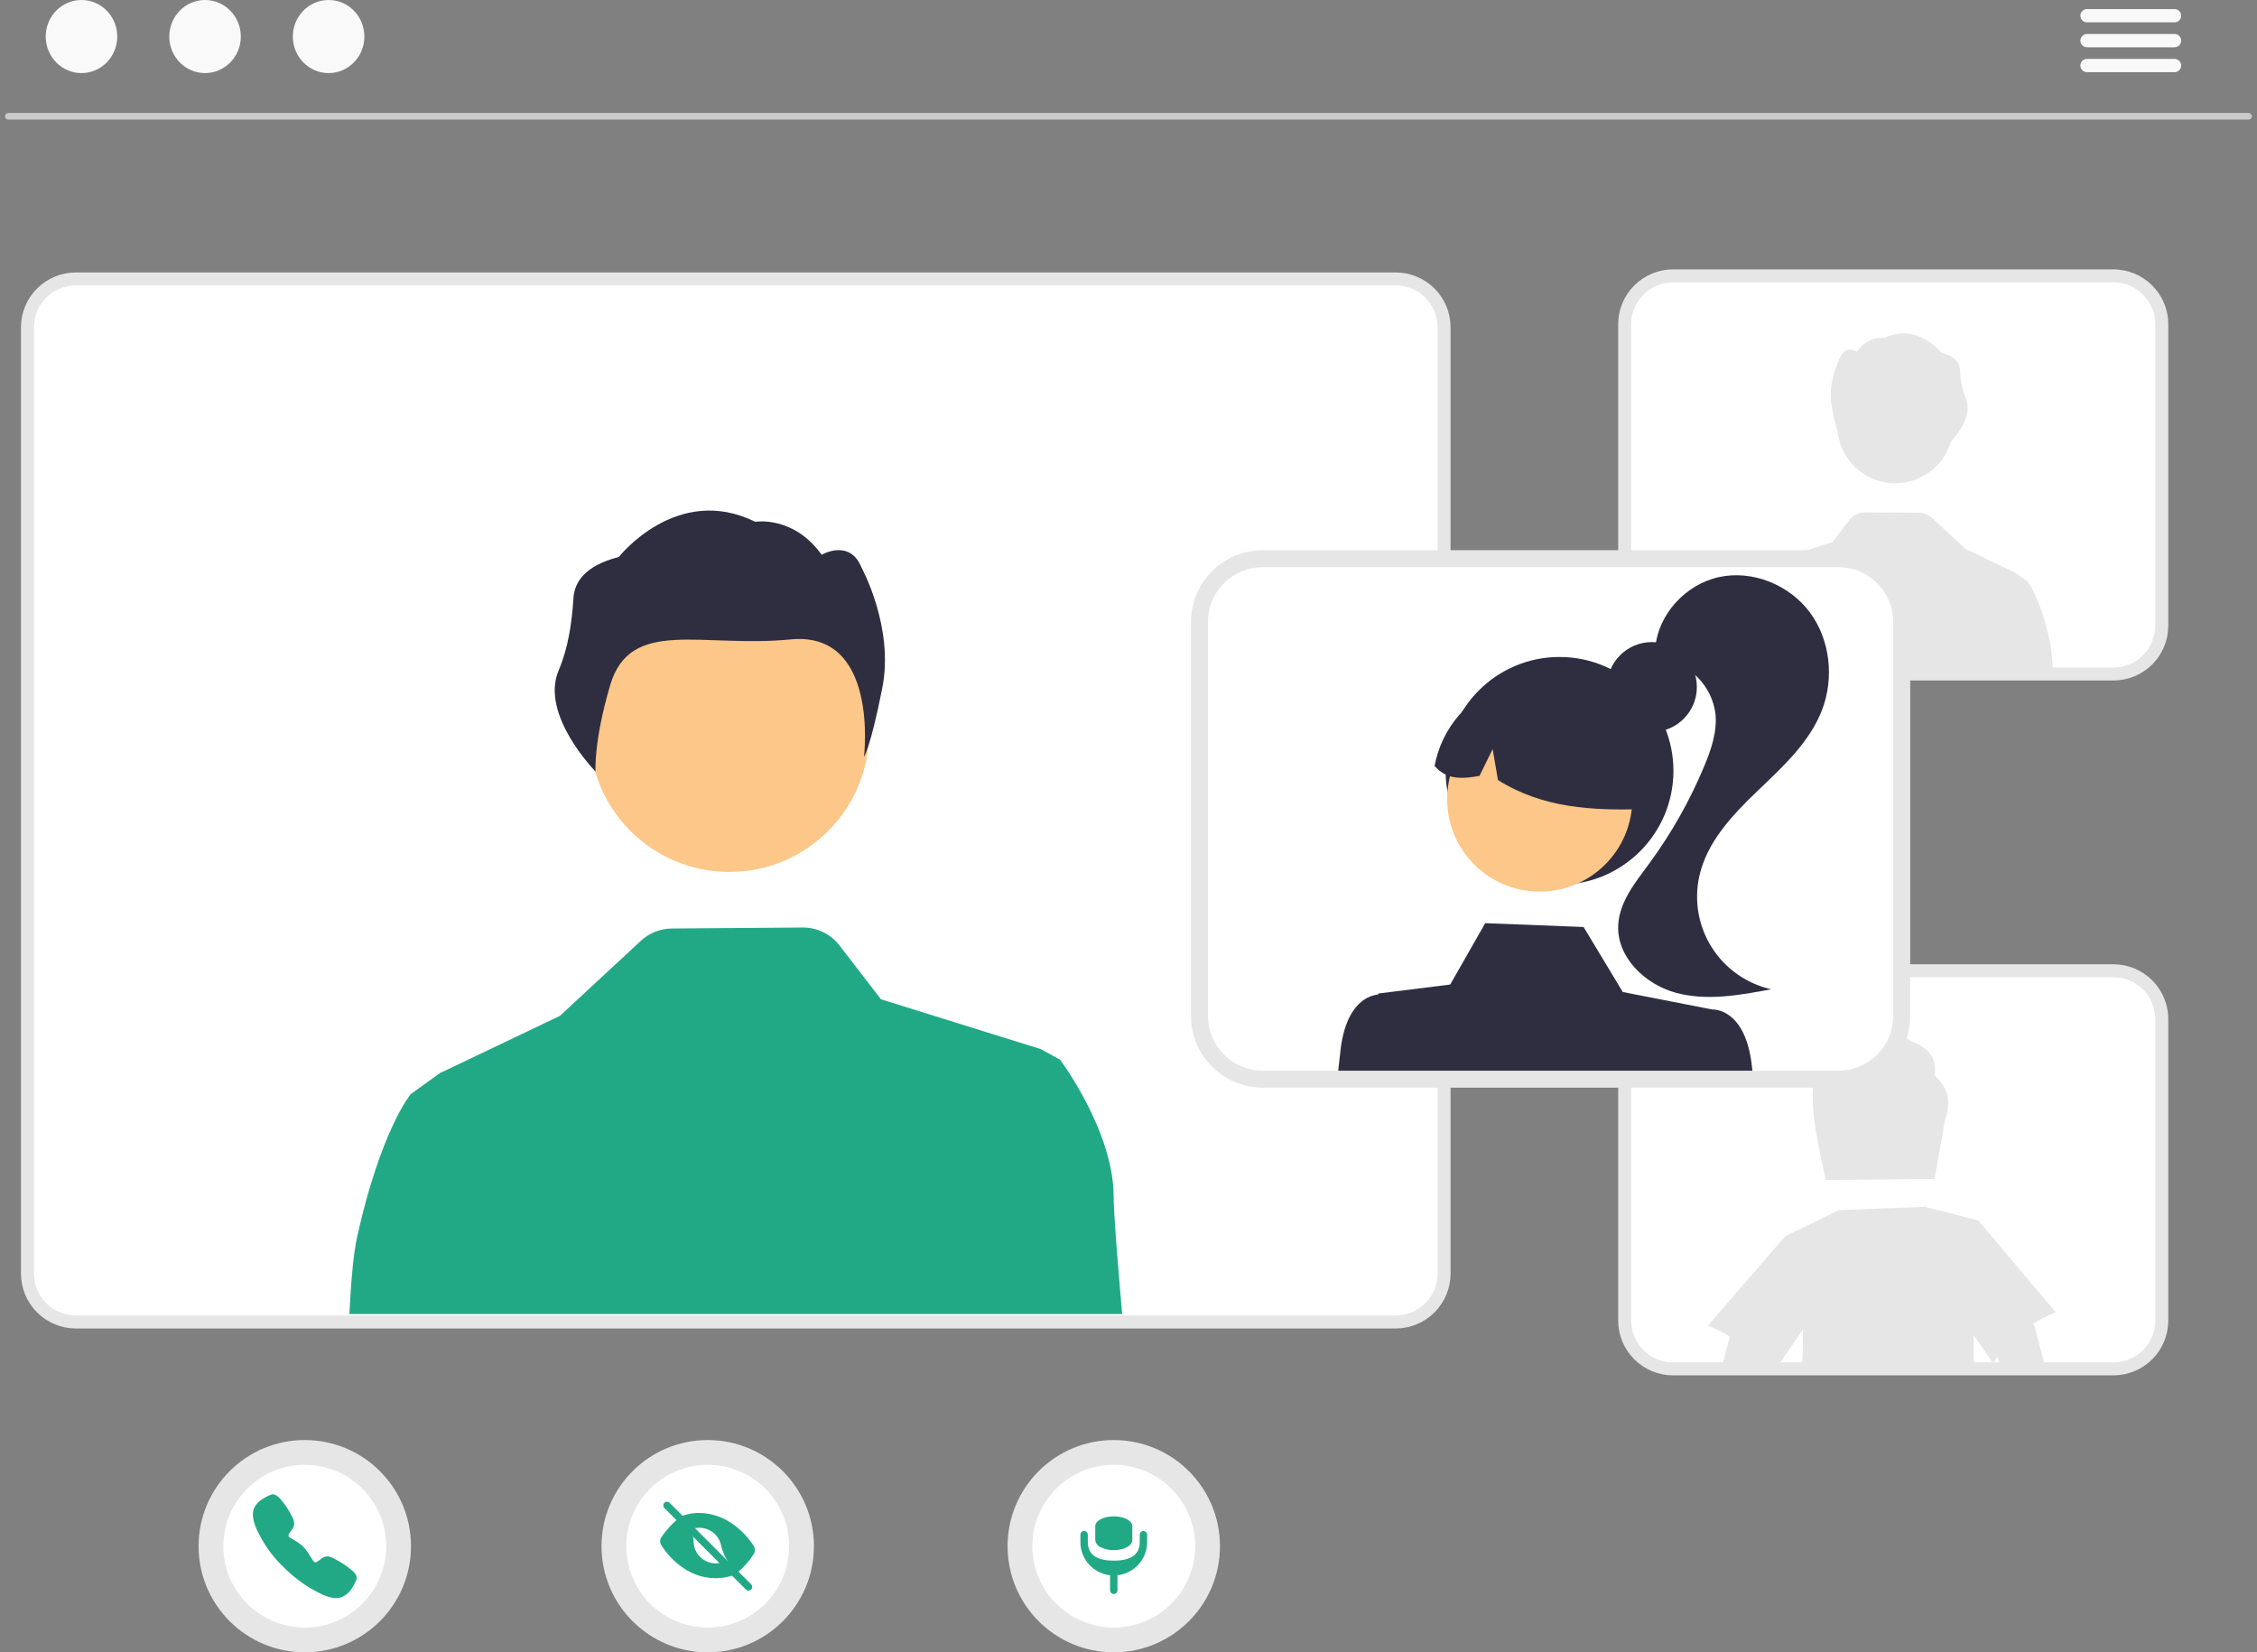 <svg width="224" height="164" viewBox="0 0 224 164" fill="none" xmlns="http://www.w3.org/2000/svg">
<rect x="0" y="0" width="224" height="164" fill="#808080" stroke="none"/>
<g clip-path="url(#clip0_61_241)">
<path d="M138.523 131.855H7.523C6.081 131.853 4.698 131.28 3.678 130.26C2.658 129.241 2.084 127.858 2.082 126.416V32.479C2.084 31.037 2.658 29.655 3.678 28.635C4.698 27.616 6.081 27.042 7.523 27.041H138.523C139.965 27.042 141.348 27.616 142.368 28.635C143.388 29.655 143.962 31.037 143.964 32.479V126.416C143.962 127.858 143.388 129.241 142.368 130.26C141.348 131.28 139.965 131.853 138.523 131.855ZM7.523 29.903C6.84 29.904 6.185 30.175 5.702 30.658C5.218 31.141 4.947 31.796 4.946 32.479V126.416C4.947 127.099 5.218 127.754 5.702 128.237C6.185 128.72 6.84 128.992 7.523 128.992H138.523C139.206 128.992 139.861 128.72 140.344 128.237C140.827 127.754 141.099 127.099 141.1 126.416V32.479C141.099 31.796 140.827 31.141 140.344 30.658C139.861 30.175 139.206 29.904 138.523 29.903H7.523Z" fill="#E6E6E6"/>
<path d="M70.239 164C76.06 164 80.779 159.284 80.779 153.465C80.779 147.647 76.06 142.931 70.239 142.931C64.418 142.931 59.699 147.647 59.699 153.465C59.699 159.284 64.418 164 70.239 164Z" fill="#E6E6E6"/>
<path d="M70.239 161.542C74.701 161.542 78.319 157.926 78.319 153.465C78.319 149.005 74.701 145.389 70.239 145.389C65.776 145.389 62.158 149.005 62.158 153.465C62.158 157.926 65.776 161.542 70.239 161.542Z" fill="white"/>
<path d="M74.287 157.876C74.239 157.876 74.191 157.867 74.146 157.848C74.101 157.83 74.061 157.803 74.027 157.769L65.929 149.675C65.863 149.606 65.827 149.513 65.828 149.417C65.83 149.321 65.868 149.23 65.936 149.162C66.004 149.094 66.096 149.055 66.192 149.054C66.287 149.053 66.38 149.089 66.45 149.155L74.547 157.248C74.599 157.3 74.633 157.365 74.648 157.437C74.662 157.508 74.655 157.582 74.627 157.649C74.599 157.716 74.552 157.774 74.491 157.814C74.431 157.855 74.36 157.876 74.287 157.876H74.287Z" fill="#21A986"/>
<path d="M74.809 154.244C74.885 154.124 74.925 153.986 74.925 153.844C74.924 153.702 74.883 153.564 74.806 153.445C74.216 152.522 73.438 151.735 72.523 151.133C71.595 150.517 70.509 150.181 69.395 150.166C68.834 150.167 68.276 150.258 67.743 150.437C67.728 150.442 67.715 150.451 67.704 150.462C67.694 150.474 67.686 150.488 67.683 150.503C67.679 150.519 67.68 150.535 67.684 150.55C67.688 150.565 67.696 150.578 67.707 150.59L68.794 151.676C68.806 151.687 68.82 151.695 68.835 151.699C68.851 151.703 68.867 151.704 68.883 151.7C69.452 151.561 70.052 151.654 70.553 151.959C71.053 152.263 71.412 152.753 71.55 153.322L71.553 153.333C71.741 154.212 72.17 155.022 72.791 155.672L73.138 156.018C73.154 156.034 73.176 156.044 73.199 156.045C73.222 156.046 73.245 156.038 73.262 156.023C73.864 155.511 74.385 154.911 74.809 154.244Z" fill="#21A986"/>
<path d="M71.039 155.17C70.749 155.17 70.462 155.113 70.194 155.002C69.926 154.891 69.682 154.729 69.477 154.524C69.272 154.319 69.109 154.076 68.998 153.808C68.887 153.54 68.83 153.253 68.83 152.963C68.83 152.961 68.83 152.959 68.83 152.957C68.835 152.765 68.802 152.573 68.732 152.393C68.662 152.213 68.557 152.049 68.423 151.91L67.331 150.818C67.314 150.801 67.292 150.792 67.269 150.791C67.246 150.79 67.223 150.798 67.206 150.813C66.615 151.325 66.092 151.909 65.65 152.553C65.566 152.673 65.521 152.814 65.518 152.96C65.515 153.105 65.556 153.248 65.635 153.37C66.216 154.294 66.986 155.082 67.896 155.685C68.825 156.304 69.915 156.637 71.031 156.642C71.599 156.64 72.162 156.551 72.702 156.376C72.717 156.371 72.731 156.363 72.742 156.351C72.752 156.34 72.76 156.326 72.764 156.31C72.767 156.295 72.767 156.279 72.763 156.264C72.759 156.249 72.751 156.235 72.739 156.224L71.647 155.132C71.636 155.121 71.622 155.113 71.606 155.109C71.591 155.105 71.575 155.104 71.559 155.108C71.389 155.15 71.214 155.17 71.039 155.17Z" fill="#21A986"/>
<path d="M30.249 164C36.07 164 40.789 159.284 40.789 153.465C40.789 147.647 36.07 142.931 30.249 142.931C24.428 142.931 19.709 147.647 19.709 153.465C19.709 159.284 24.428 164 30.249 164Z" fill="#E6E6E6"/>
<path d="M30.249 161.542C34.712 161.542 38.33 157.926 38.33 153.465C38.33 149.005 34.712 145.389 30.249 145.389C25.786 145.389 22.168 149.005 22.168 153.465C22.168 157.926 25.786 161.542 30.249 161.542Z" fill="white"/>
<path d="M33.353 158.615C32.904 158.615 32.273 158.453 31.329 157.926C30.155 157.299 29.083 156.497 28.15 155.549C27.183 154.629 26.377 153.556 25.762 152.372C24.915 150.831 25.059 150.024 25.221 149.679C25.407 149.302 25.7 148.987 26.064 148.775C26.272 148.638 26.493 148.521 26.723 148.425C26.745 148.415 26.767 148.406 26.786 148.398C26.862 148.354 26.946 148.328 27.034 148.32C27.12 148.312 27.208 148.323 27.291 148.352C27.474 148.44 27.638 148.565 27.771 148.719C28.249 149.256 28.653 149.855 28.971 150.5C29.101 150.723 29.182 150.972 29.206 151.229C29.187 151.483 29.084 151.725 28.913 151.914C28.883 151.955 28.853 151.995 28.824 152.033C28.649 152.263 28.61 152.329 28.636 152.448C28.687 152.686 29.464 152.893 30.093 153.52C30.721 154.147 31.016 155.008 31.256 155.059C31.38 155.086 31.447 155.046 31.685 154.865C31.719 154.839 31.754 154.812 31.79 154.785C31.981 154.606 32.226 154.496 32.486 154.473H32.488C32.749 154.5 33 154.588 33.221 154.731C33.858 155.054 34.454 155.454 34.995 155.921C35.15 156.053 35.276 156.216 35.364 156.399C35.393 156.482 35.404 156.57 35.396 156.657C35.388 156.745 35.361 156.829 35.318 156.905C35.31 156.924 35.3 156.945 35.291 156.969C35.194 157.198 35.076 157.418 34.939 157.626C34.726 157.989 34.411 158.281 34.033 158.467C33.821 158.567 33.588 158.618 33.353 158.615Z" fill="#21A986"/>
<path d="M110.538 164C116.36 164 121.078 159.284 121.078 153.465C121.078 147.647 116.36 142.931 110.538 142.931C104.717 142.931 99.999 147.647 99.999 153.465C99.999 159.284 104.717 164 110.538 164Z" fill="#E6E6E6"/>
<path d="M110.538 161.542C115.001 161.542 118.619 157.926 118.619 153.465C118.619 149.005 115.001 145.389 110.538 145.389C106.076 145.389 102.458 149.005 102.458 153.465C102.458 157.926 106.076 161.542 110.538 161.542Z" fill="white"/>
<path d="M113.483 151.957C113.385 151.957 113.292 151.996 113.223 152.065C113.154 152.134 113.115 152.227 113.115 152.325V153.061C113.115 154.483 111.961 154.9 110.538 154.9C109.116 154.9 107.962 154.483 107.962 153.061V152.325C107.962 152.227 107.923 152.134 107.854 152.065C107.785 151.996 107.692 151.957 107.594 151.957C107.496 151.957 107.403 151.996 107.334 152.065C107.265 152.134 107.226 152.227 107.226 152.325V153.061C107.227 153.875 107.528 154.66 108.071 155.266C108.614 155.873 109.361 156.258 110.17 156.35V157.843C110.17 157.941 110.209 158.034 110.278 158.103C110.347 158.172 110.441 158.211 110.538 158.211H110.539C110.636 158.211 110.73 158.172 110.799 158.103C110.868 158.034 110.907 157.941 110.907 157.843V156.35C111.716 156.258 112.463 155.873 113.006 155.266C113.549 154.66 113.85 153.875 113.851 153.061V152.325C113.851 152.227 113.812 152.134 113.743 152.065C113.674 151.996 113.581 151.957 113.483 151.957Z" fill="#21A986"/>
<path d="M110.538 153.859C110.087 153.868 109.64 153.766 109.238 153.562C109.093 153.504 108.966 153.409 108.871 153.285C108.776 153.162 108.717 153.015 108.698 152.86V151.491C108.694 150.948 109.512 150.506 110.524 150.504C110.529 150.504 110.534 150.504 110.538 150.504C111.544 150.498 112.368 150.931 112.379 151.47C112.379 151.477 112.379 151.484 112.379 151.491V152.86C112.384 153.408 111.561 153.855 110.538 153.859Z" fill="#21A986"/>
<path d="M138.523 130.567H7.523C6.422 130.565 5.367 130.128 4.588 129.35C3.81 128.572 3.372 127.517 3.371 126.416V32.479C3.372 31.378 3.81 30.323 4.588 29.545C5.367 28.767 6.422 28.33 7.523 28.328H138.523C139.624 28.33 140.679 28.767 141.457 29.545C142.236 30.323 142.674 31.378 142.675 32.479V126.416C142.674 127.517 142.236 128.572 141.457 129.35C140.679 130.128 139.624 130.565 138.523 130.567Z" fill="white"/>
<path d="M72.382 86.545C80.04 86.545 86.248 80.34 86.248 72.686C86.248 65.031 80.04 58.826 72.382 58.826C64.724 58.826 58.516 65.031 58.516 72.686C58.516 80.34 64.724 86.545 72.382 86.545Z" fill="#FCC789"/>
<path d="M56.914 59.353C57.019 57.762 58.072 56.133 61.417 55.282C61.417 55.282 67.159 47.944 74.961 51.792C74.961 51.792 78.743 51.142 81.548 55.064C81.548 55.064 84.329 53.425 85.502 56.33C85.502 56.33 88.764 62.257 87.563 68.302C86.362 74.347 85.748 75.102 85.748 75.102C85.748 75.102 87.278 62.597 78.463 63.465C69.648 64.332 62.551 61.233 60.554 68.017C58.897 73.65 59.106 76.576 59.106 76.576C59.106 76.576 53.562 70.956 55.447 66.531C56.411 64.268 56.752 61.808 56.914 59.353Z" fill="#2F2E41"/>
<path d="M34.675 130.423H111.371C110.859 124.576 110.524 120.225 110.524 118.754C110.524 112.266 105.211 105.184 105.211 105.184L103.31 104.134L87.431 99.182L83.322 93.847C82.892 93.287 82.337 92.834 81.702 92.524C81.067 92.214 80.369 92.056 79.662 92.061L66.681 92.159C65.539 92.167 64.441 92.602 63.603 93.378L55.565 100.831L43.775 106.458L43.755 106.438L43.632 106.53L41.882 107.789L40.757 108.602C40.757 108.602 37.804 112.142 35.445 122.761C35.09 124.358 34.841 127.032 34.675 130.423Z" fill="#21A986"/>
<path d="M223.177 11.871H0.823C0.736 11.869 0.654 11.834 0.594 11.772C0.534 11.71 0.5 11.627 0.5 11.541C0.5 11.455 0.534 11.372 0.594 11.31C0.654 11.249 0.736 11.213 0.823 11.211H223.177C223.264 11.213 223.346 11.249 223.406 11.31C223.466 11.372 223.5 11.455 223.5 11.541C223.5 11.627 223.466 11.71 223.406 11.772C223.346 11.834 223.264 11.869 223.177 11.871Z" fill="#CACACA"/>
<path d="M8.086 7.254C10.047 7.254 11.636 5.631 11.636 3.627C11.636 1.624 10.047 0 8.086 0C6.126 0 4.537 1.624 4.537 3.627C4.537 5.631 6.126 7.254 8.086 7.254Z" fill="#F9F9F9"/>
<path d="M20.35 7.254C22.31 7.254 23.9 5.631 23.9 3.627C23.9 1.624 22.31 0 20.35 0C18.389 0 16.8 1.624 16.8 3.627C16.8 5.631 18.389 7.254 20.35 7.254Z" fill="#F9F9F9"/>
<path d="M32.613 7.254C34.574 7.254 36.163 5.631 36.163 3.627C36.163 1.624 34.574 0 32.613 0C30.653 0 29.063 1.624 29.063 3.627C29.063 5.631 30.653 7.254 32.613 7.254Z" fill="#F9F9F9"/>
<path d="M215.83 2.219H207.116C206.944 2.215 206.78 2.144 206.659 2.02C206.538 1.897 206.471 1.732 206.471 1.559C206.471 1.387 206.538 1.221 206.659 1.098C206.78 0.975 206.944 0.903 207.116 0.9H215.83C216.002 0.903 216.166 0.975 216.287 1.098C216.408 1.221 216.475 1.387 216.475 1.559C216.475 1.732 216.408 1.897 216.287 2.02C216.166 2.144 216.002 2.215 215.83 2.219Z" fill="#F9F9F9"/>
<path d="M215.83 4.692H207.116C206.944 4.688 206.78 4.617 206.659 4.494C206.538 4.37 206.471 4.205 206.471 4.032C206.471 3.86 206.538 3.694 206.659 3.571C206.78 3.448 206.944 3.377 207.116 3.373H215.83C216.002 3.377 216.166 3.448 216.287 3.571C216.408 3.694 216.475 3.86 216.475 4.032C216.475 4.205 216.408 4.37 216.287 4.494C216.166 4.617 216.002 4.688 215.83 4.692Z" fill="#F9F9F9"/>
<path d="M215.83 7.165H207.116C206.944 7.161 206.78 7.09 206.659 6.967C206.538 6.843 206.471 6.678 206.471 6.505C206.471 6.333 206.538 6.167 206.659 6.044C206.78 5.921 206.944 5.85 207.116 5.846H215.83C216.002 5.85 216.166 5.921 216.287 6.044C216.408 6.167 216.475 6.333 216.475 6.505C216.475 6.678 216.408 6.843 216.287 6.967C216.166 7.09 216.002 7.161 215.83 7.165Z" fill="#F9F9F9"/>
<path d="M209.755 136.51H166.039C164.597 136.508 163.214 135.934 162.194 134.915C161.174 133.895 160.6 132.513 160.599 131.071V101.145C160.6 99.703 161.174 98.321 162.194 97.302C163.214 96.282 164.597 95.709 166.039 95.707H209.755C211.197 95.709 212.58 96.282 213.6 97.302C214.62 98.321 215.194 99.703 215.196 101.145V131.071C215.194 132.513 214.62 133.895 213.6 134.915C212.58 135.934 211.197 136.508 209.755 136.51ZM166.039 98.569C165.356 98.57 164.701 98.842 164.218 99.325C163.735 99.808 163.463 100.462 163.462 101.145V131.071C163.463 131.754 163.735 132.409 164.218 132.892C164.701 133.375 165.356 133.647 166.039 133.647H209.755C210.438 133.647 211.093 133.375 211.576 132.892C212.059 132.409 212.331 131.754 212.332 131.071V101.145C212.331 100.462 212.059 99.808 211.576 99.325C211.093 98.842 210.438 98.57 209.755 98.569H166.039Z" fill="#E6E6E6"/>
<path d="M209.755 135.222H166.039C164.939 135.22 163.883 134.783 163.105 134.005C162.326 133.227 161.888 132.172 161.887 131.071V101.145C161.888 100.045 162.326 98.99 163.105 98.212C163.883 97.434 164.939 96.996 166.039 96.995H209.755C210.855 96.996 211.911 97.434 212.689 98.212C213.468 98.99 213.906 100.045 213.907 101.145V131.071C213.906 132.172 213.468 133.227 212.689 134.005C211.911 134.783 210.855 135.22 209.755 135.222Z" fill="white"/>
<path d="M191.996 106.736C192.249 105.161 191.534 104 189.638 103.345C187.752 101.71 184.965 101.317 183.292 103.937C182.616 103.897 181.951 104.119 181.436 104.557C180.92 104.995 180.594 105.615 180.524 106.288C178.988 108.073 180.694 114.626 181.2 117.122L183.897 117.096L189.282 117.042L191.996 117.016L193.031 111.161C193.659 109.459 193.403 107.967 191.996 106.736Z" fill="#E6E6E6"/>
<path d="M201.792 131.384C202.496 130.934 203.243 130.554 204.02 130.247L196.35 121.145L191.281 119.848C191.24 119.825 191.198 119.801 191.158 119.776L182.607 120.104L182.57 120.068L177.178 122.704L169.508 131.567C170.265 131.864 170.992 132.231 171.68 132.664L170.888 135.673H176.377L177.837 133.552H177.91C177.91 133.515 177.913 133.479 177.913 133.442L178.938 131.953C178.961 133.156 178.928 134.396 178.845 135.673H195.915C195.888 134.612 195.881 133.558 195.881 132.511L197.79 135.281C197.933 135.071 198.086 134.875 198.239 134.675L198.615 135.673H202.986L201.938 131.69C201.909 131.58 201.859 131.476 201.792 131.384Z" fill="#E6E6E6"/>
<path d="M209.755 67.542H166.039C164.597 67.54 163.214 66.967 162.194 65.947C161.174 64.928 160.6 63.545 160.599 62.104V32.178C160.6 30.736 161.174 29.353 162.194 28.334C163.214 27.314 164.597 26.741 166.039 26.739H209.755C211.197 26.741 212.58 27.314 213.6 28.334C214.62 29.353 215.194 30.736 215.196 32.178V62.104C215.194 63.545 214.62 64.928 213.6 65.947C212.58 66.967 211.197 67.54 209.755 67.542ZM166.039 29.602C165.356 29.602 164.701 29.874 164.218 30.357C163.735 30.84 163.463 31.494 163.462 32.178V62.104C163.463 62.787 163.735 63.441 164.218 63.924C164.701 64.407 165.356 64.679 166.039 64.68H209.755C210.438 64.679 211.093 64.407 211.576 63.924C212.059 63.441 212.331 62.787 212.332 62.104V32.178C212.331 31.494 212.059 30.84 211.576 30.357C211.093 29.874 210.438 29.602 209.755 29.602H166.039Z" fill="#E6E6E6"/>
<path d="M209.755 66.254H166.039C164.939 66.253 163.883 65.815 163.105 65.037C162.326 64.259 161.888 63.204 161.887 62.104V32.178C161.888 31.077 162.326 30.022 163.105 29.244C163.883 28.466 164.939 28.029 166.039 28.027H209.755C210.855 28.029 211.911 28.466 212.689 29.244C213.468 30.022 213.906 31.077 213.907 32.178V62.104C213.906 63.204 213.468 64.259 212.689 65.037C211.911 65.815 210.855 66.253 209.755 66.254Z" fill="white"/>
<path d="M182.375 42.783C182.506 44.113 183.097 45.356 184.046 46.298C184.995 47.24 186.242 47.823 187.574 47.945C188.906 48.068 190.238 47.722 191.343 46.969C192.448 46.215 193.255 45.101 193.627 43.816C193.813 43.623 195.878 41.417 195.13 39.663C194.761 38.711 194.555 37.704 194.522 36.684C194.478 36.023 194.041 35.347 192.653 34.994C192.653 34.994 190.27 31.948 187.031 33.545C187.031 33.545 185.461 33.276 184.297 34.904C184.297 34.904 183.143 34.223 182.656 35.429C182.656 35.429 181.303 37.889 181.801 40.398C181.947 41.203 182.139 41.999 182.375 42.783Z" fill="#E6E6E6"/>
<path d="M203.432 63.595C202.453 59.188 201.227 57.719 201.227 57.719L200.76 57.381L200.034 56.859L199.983 56.821L199.975 56.829L195.082 54.493L191.745 51.4C191.397 51.078 190.942 50.898 190.468 50.894L185.08 50.854C184.787 50.851 184.497 50.917 184.233 51.046C183.97 51.174 183.74 51.362 183.561 51.595L181.856 53.809L175.265 55.864L174.476 56.3C174.476 56.3 172.271 59.239 172.271 61.932C172.271 62.543 172.132 64.349 171.92 66.775H203.752C203.724 65.709 203.617 64.646 203.432 63.595Z" fill="#E6E6E6"/>
<path d="M182.467 107.956H125.314C123.428 107.954 121.62 107.204 120.287 105.871C118.953 104.538 118.203 102.731 118.201 100.846V61.721C118.203 59.836 118.953 58.028 120.287 56.695C121.62 55.362 123.428 54.613 125.314 54.611H182.467C184.353 54.613 186.162 55.362 187.495 56.695C188.829 58.028 189.579 59.836 189.581 61.721V100.846C189.579 102.731 188.829 104.538 187.495 105.871C186.162 107.204 184.353 107.954 182.467 107.956ZM125.314 58.353C124.421 58.354 123.564 58.709 122.933 59.34C122.301 59.972 121.946 60.828 121.945 61.721V100.846C121.946 101.739 122.301 102.595 122.933 103.226C123.564 103.858 124.421 104.213 125.314 104.214H182.467C183.361 104.213 184.217 103.858 184.849 103.226C185.481 102.595 185.836 101.739 185.837 100.846V61.721C185.836 60.828 185.481 59.972 184.849 59.34C184.217 58.709 183.361 58.354 182.467 58.353H125.314Z" fill="#E6E6E6"/>
<path d="M182.467 56.294H125.314C123.875 56.296 122.495 56.869 121.477 57.886C120.459 58.903 119.886 60.283 119.884 61.722V100.847C119.886 102.286 120.459 103.665 121.477 104.682C122.495 105.699 123.875 106.271 125.314 106.272H182.467C183.906 106.271 185.286 105.699 186.304 104.682C187.322 103.665 187.895 102.286 187.897 100.847V61.722C187.895 60.283 187.322 58.903 186.304 57.886C185.286 56.869 183.906 56.296 182.467 56.294Z" fill="white"/>
<path d="M163.945 72.651C166.41 72.651 168.408 70.653 168.408 68.19C168.408 65.726 166.41 63.729 163.945 63.729C161.48 63.729 159.482 65.726 159.482 68.19C159.482 70.653 161.48 72.651 163.945 72.651Z" fill="#2F2E41"/>
<path d="M154.776 87.809C161.021 87.809 166.083 82.75 166.083 76.508C166.083 70.267 161.021 65.207 154.776 65.207C148.532 65.207 143.47 70.267 143.47 76.508C143.47 82.75 148.532 87.809 154.776 87.809Z" fill="#2F2E41"/>
<path d="M152.812 88.497C157.886 88.497 162 84.385 162 79.313C162 74.241 157.886 70.13 152.812 70.13C147.737 70.13 143.624 74.241 143.624 79.313C143.624 84.385 147.737 88.497 152.812 88.497Z" fill="#FCC789"/>
<path d="M149.348 67.877C151.133 67.269 153.048 67.151 154.894 67.537C156.74 67.922 158.448 68.796 159.841 70.067C161.233 71.338 162.258 72.959 162.808 74.762C163.359 76.564 163.415 78.482 162.971 80.313C158.145 80.443 153.149 80.252 148.665 77.418L148.142 74.347L146.835 77.013C145.216 77.289 143.614 77.471 142.377 76.015C142.724 74.167 143.551 72.443 144.775 71.015C145.998 69.587 147.575 68.505 149.348 67.877Z" fill="#2F2E41"/>
<path d="M170.634 57.272C173.954 56.562 177.59 58.05 179.616 60.773C181.642 63.496 182.05 67.285 180.836 70.454C179.597 73.687 176.923 76.114 174.422 78.509C171.921 80.904 169.404 83.579 168.653 86.958C168.113 89.392 168.56 91.942 169.897 94.047C171.234 96.152 173.352 97.641 175.786 98.188C172.654 98.781 169.392 99.371 166.316 98.534C163.24 97.697 160.427 94.975 160.604 91.793C160.731 89.501 162.296 87.587 163.658 85.738C165.877 82.725 167.723 79.456 169.158 76.002C169.843 74.353 170.441 72.592 170.249 70.817C170.076 69.495 169.482 68.264 168.555 67.305C167.628 66.345 166.418 65.709 165.102 65.49L164.281 64.338C164.555 60.956 167.314 57.982 170.634 57.272Z" fill="#2F2E41"/>
<path d="M173.892 106.019C173.297 99.958 169.934 100.196 169.934 100.196L161.056 98.462L157.167 92.009L147.404 91.628L143.929 97.719L136.788 98.611L136.782 98.712C136.074 98.766 133.521 99.325 133.009 104.532C132.961 105.011 132.896 105.597 132.813 106.272H173.918C173.909 106.183 173.901 106.099 173.892 106.019Z" fill="#2F2E41"/>
</g>
<defs>
<clipPath id="clip0_61_241">
<rect width="223" height="164" fill="white" transform="translate(0.5)"/>
</clipPath>
</defs>
</svg>

